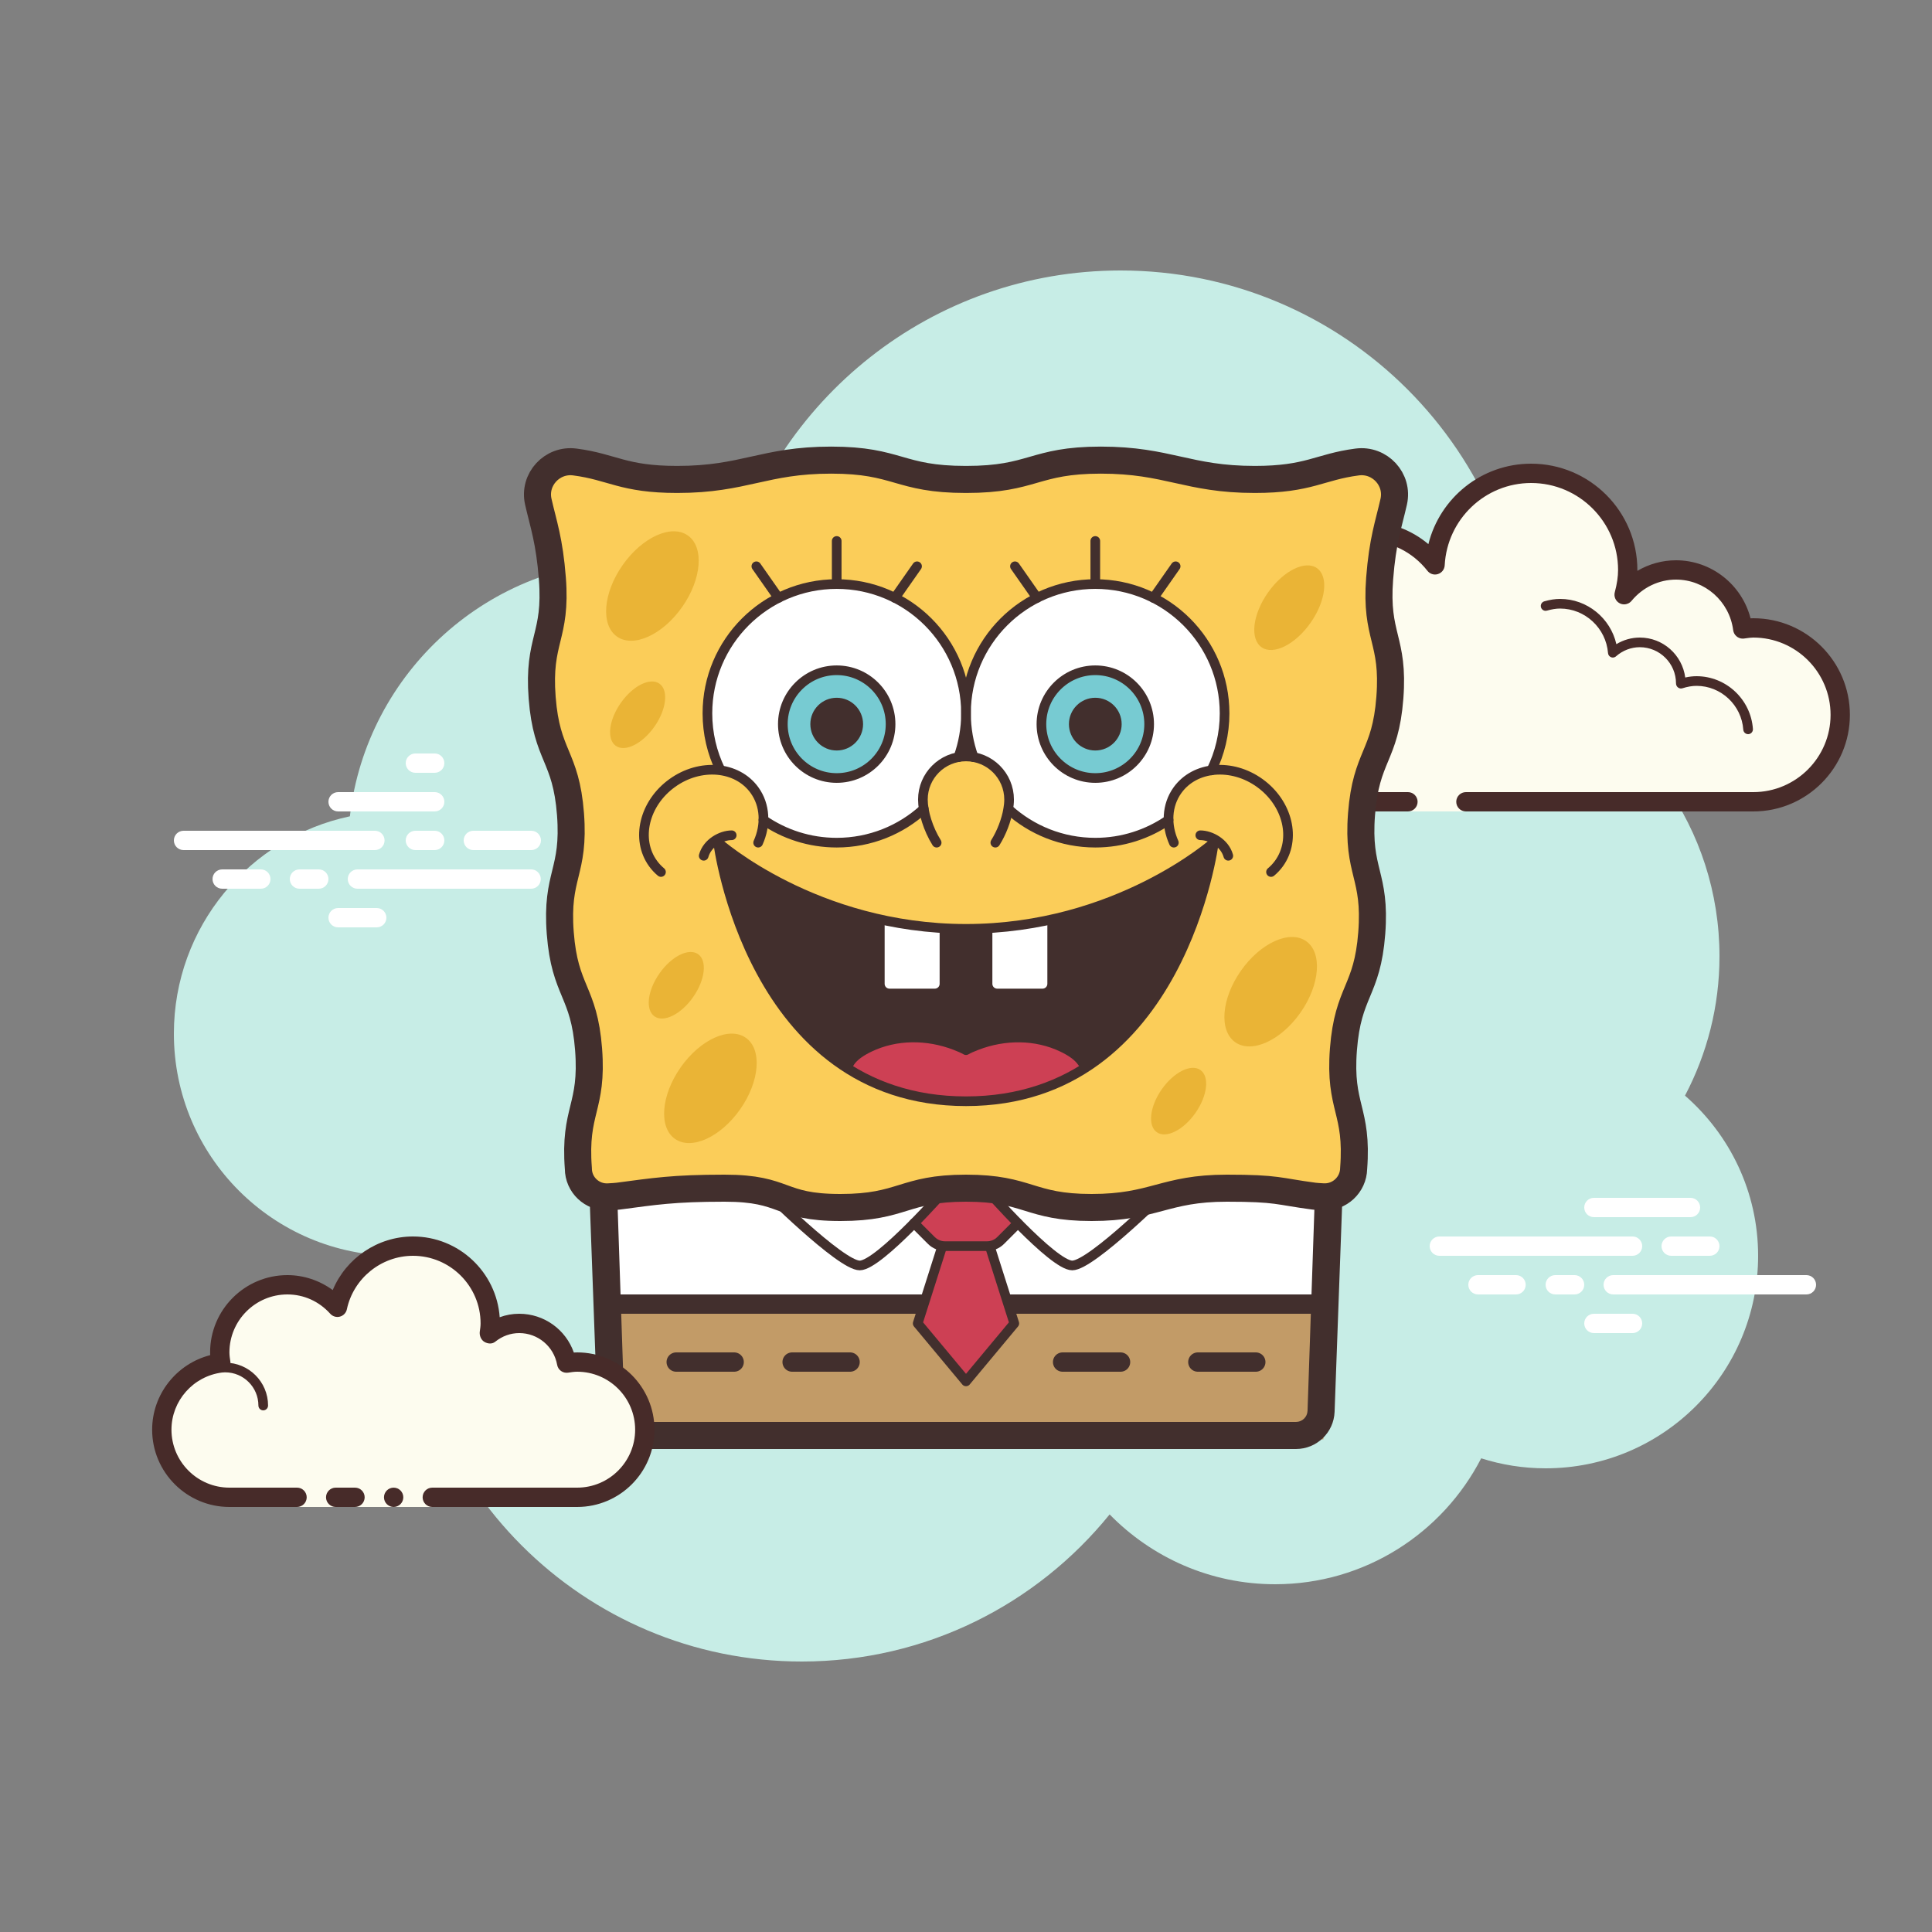 <svg
            xmlns="http://www.w3.org/2000/svg"
            x="0px"
            y="0px"
            width="100"
            height="100"
            viewBox="0 0 100 100"
          >
            <rect x="0" y="0" width="100" height="100" fill="#808080" stroke="none"/>
            <path
              fill="#c7ede6"
              d="M87.215,56.71C88.35,54.555,89,52.105,89,49.5c0-6.621-4.159-12.257-10.001-14.478	C78.999,35.015,79,35.008,79,35c0-11.598-9.402-21-21-21c-9.784,0-17.981,6.701-20.313,15.757C36.211,29.272,34.638,29,33,29	c-7.692,0-14.023,5.793-14.89,13.252C12.906,43.353,9,47.969,9,53.5C9,59.851,14.149,65,20.5,65c0.177,0,0.352-0.012,0.526-0.022	C21.022,65.153,21,65.324,21,65.5C21,76.822,30.178,86,41.5,86c6.437,0,12.175-2.972,15.934-7.614C59.612,80.611,62.64,82,66,82	c4.65,0,8.674-2.65,10.666-6.518C77.718,75.817,78.837,76,80,76c6.075,0,11-4.925,11-11C91,61.689,89.53,58.727,87.215,56.71z"
            ></path>
            <path
              fill="#fff"
              d="M19.405,44H9.5C9.224,44,9,43.776,9,43.5S9.224,43,9.5,43h9.905c0.276,0,0.5,0.224,0.5,0.5	S19.682,44,19.405,44z"
            ></path>
            <path
              fill="#fff"
              d="M22.5,44h-1c-0.276,0-0.5-0.224-0.5-0.5s0.224-0.5,0.5-0.5h1c0.276,0,0.5,0.224,0.5,0.5	S22.777,44,22.5,44z"
            ></path>
            <path
              fill="#fff"
              d="M27.491,46H18.5c-0.276,0-0.5-0.224-0.5-0.5s0.224-0.5,0.5-0.5h8.991c0.276,0,0.5,0.224,0.5,0.5	S27.767,46,27.491,46z"
            ></path>
            <path
              fill="#fff"
              d="M16.5,46h-1c-0.276,0-0.5-0.224-0.5-0.5s0.224-0.5,0.5-0.5h1c0.276,0,0.5,0.224,0.5,0.5	S16.777,46,16.5,46z"
            ></path>
            <path
              fill="#fff"
              d="M13.5,46h-2c-0.276,0-0.5-0.224-0.5-0.5s0.224-0.5,0.5-0.5h2c0.276,0,0.5,0.224,0.5,0.5	S13.777,46,13.5,46z"
            ></path>
            <path
              fill="#fff"
              d="M19.5,48h-2c-0.276,0-0.5-0.224-0.5-0.5s0.224-0.5,0.5-0.5h2c0.276,0,0.5,0.224,0.5,0.5	S19.776,48,19.5,48z"
            ></path>
            <path
              fill="#fff"
              d="M22.5,39c-0.177,0-0.823,0-1,0c-0.276,0-0.5,0.224-0.5,0.5s0.224,0.5,0.5,0.5c0.177,0,0.823,0,1,0	c0.276,0,0.5-0.224,0.5-0.5S22.776,39,22.5,39z"
            ></path>
            <path
              fill="#fff"
              d="M22.5,41c-0.177,0-4.823,0-5,0c-0.276,0-0.5,0.224-0.5,0.5s0.224,0.5,0.5,0.5c0.177,0,4.823,0,5,0	c0.276,0,0.5-0.224,0.5-0.5S22.776,41,22.5,41z"
            ></path>
            <path
              fill="#fff"
              d="M27.5,43c-0.177,0-2.823,0-3,0c-0.276,0-0.5,0.224-0.5,0.5s0.224,0.5,0.5,0.5c0.177,0,2.823,0,3,0	c0.276,0,0.5-0.224,0.5-0.5S27.776,43,27.5,43z"
            ></path>
            <path
              fill="#fff"
              d="M84.5,65h-10c-0.276,0-0.5-0.224-0.5-0.5s0.224-0.5,0.5-0.5h10c0.276,0,0.5,0.224,0.5,0.5	S84.776,65,84.5,65z"
            ></path>
            <path
              fill="#fff"
              d="M88.5,65h-2c-0.276,0-0.5-0.224-0.5-0.5s0.224-0.5,0.5-0.5h2c0.276,0,0.5,0.224,0.5,0.5	S88.776,65,88.5,65z"
            ></path>
            <path
              fill="#fff"
              d="M93.5,67h-10c-0.276,0-0.5-0.224-0.5-0.5s0.224-0.5,0.5-0.5h10c0.276,0,0.5,0.224,0.5,0.5	S93.777,67,93.5,67z"
            ></path>
            <path
              fill="#fff"
              d="M81.5,67h-1c-0.276,0-0.5-0.224-0.5-0.5s0.224-0.5,0.5-0.5h1c0.276,0,0.5,0.224,0.5,0.5	S81.776,67,81.5,67z"
            ></path>
            <path
              fill="#fff"
              d="M78.47,67H76.5c-0.276,0-0.5-0.224-0.5-0.5s0.224-0.5,0.5-0.5h1.97c0.276,0,0.5,0.224,0.5,0.5	S78.746,67,78.47,67z"
            ></path>
            <path
              fill="#fff"
              d="M87.5,63h-5c-0.276,0-0.5-0.224-0.5-0.5s0.224-0.5,0.5-0.5h5c0.276,0,0.5,0.224,0.5,0.5	S87.777,63,87.5,63z"
            ></path>
            <path
              fill="#fff"
              d="M84.5,69h-2c-0.276,0-0.5-0.224-0.5-0.5s0.224-0.5,0.5-0.5h2c0.276,0,0.5,0.224,0.5,0.5	S84.776,69,84.5,69z"
            ></path>
            <path
              fill="#fdfcef"
              d="M72.875,41.5c0,0-3.64,0-6.125,0s-4.5-2.015-4.5-4.5c0-2.333,1.782-4.229,4.055-4.455	C66.283,32.364,66.25,32.187,66.25,32c0-2.485,2.015-4.5,4.5-4.5c1.438,0,2.703,0.686,3.527,1.736	c0.14-2.636,2.302-4.736,4.973-4.736c2.761,0,5,2.239,5,5c0,0.446-0.077,0.87-0.187,1.282c0.642-0.777,1.6-1.282,2.687-1.282	c1.781,0,3.234,1.335,3.455,3.055c0.181-0.022,0.358-0.055,0.545-0.055c2.485,0,4.5,2.015,4.5,4.5s-2.015,4.5-4.5,4.5s-9.5,0-9.5,0	h-5.375V42h-3V41.5z"
            ></path>
            <path
              fill="#472b29"
              d="M79.25,24c3.033,0,5.5,2.467,5.5,5.5c0,0.016,0,0.031,0,0.047c0.602-0.354,1.29-0.547,2-0.547	c1.831,0,3.411,1.261,3.858,3.005C90.655,32.002,90.702,32,90.75,32c2.757,0,5,2.243,5,5s-2.243,5-5,5H75.875	c-0.276,0-0.5-0.224-0.5-0.5s0.224-0.5,0.5-0.5H90.75c2.206,0,4-1.794,4-4s-1.794-4-4-4c-0.117,0-0.23,0.017-0.343,0.032	l-0.141,0.019c-0.021,0.003-0.041,0.004-0.062,0.004c-0.246,0-0.462-0.185-0.495-0.437C89.518,31.125,88.246,30,86.75,30	c-0.885,0-1.723,0.401-2.301,1.1c-0.098,0.118-0.241,0.182-0.386,0.182c-0.078,0-0.156-0.018-0.228-0.056	c-0.209-0.107-0.314-0.346-0.254-0.573c0.116-0.436,0.17-0.802,0.17-1.153c0-2.481-2.019-4.5-4.5-4.5	c-2.381,0-4.347,1.872-4.474,4.263c-0.011,0.208-0.15,0.387-0.349,0.45c-0.05,0.016-0.101,0.024-0.152,0.024	c-0.15,0-0.296-0.069-0.392-0.192C73.112,28.563,71.971,28,70.75,28c-2.206,0-4,1.794-4,4c0,0.117,0.017,0.23,0.032,0.343	l0.019,0.141c0.016,0.134-0.022,0.268-0.106,0.373s-0.207,0.172-0.34,0.185C64.299,33.247,62.75,34.949,62.75,37	c0,2.206,1.794,4,4,4h6.125c0.276,0,0.5,0.224,0.5,0.5s-0.224,0.5-0.5,0.5H66.75c-2.757,0-5-2.243-5-5	c0-2.397,1.689-4.413,4.003-4.877C65.751,32.082,65.75,32.041,65.75,32c0-2.757,2.243-5,5-5c1.176,0,2.293,0.416,3.183,1.164	C74.531,25.76,76.695,24,79.25,24L79.25,24z"
            ></path>
            <path
              fill="#472b29"
              d="M80.75,31c1.403,0,2.609,0.999,2.913,2.341C84.03,33.119,84.449,33,84.875,33	c1.202,0,2.198,0.897,2.353,2.068C87.431,35.022,87.624,35,87.813,35c1.529,0,2.811,1.2,2.918,2.732	C90.74,37.87,90.636,37.99,90.499,38c-0.006,0-0.012,0-0.018,0c-0.13,0-0.24-0.101-0.249-0.232	c-0.089-1.271-1.151-2.268-2.419-2.268c-0.229,0-0.47,0.042-0.738,0.127c-0.022,0.007-0.045,0.01-0.067,0.01	c-0.055,0-0.11-0.02-0.156-0.054c-0.064-0.047-0.102-0.129-0.102-0.209c0-1.034-0.841-1.875-1.875-1.875	c-0.447,0-0.885,0.168-1.231,0.473c-0.047,0.041-0.106,0.063-0.165,0.063c-0.032,0-0.063-0.006-0.093-0.019	c-0.088-0.035-0.148-0.117-0.155-0.212c-0.102-1.292-1.191-2.305-2.479-2.305c-0.208,0-0.425,0.034-0.682,0.107	c-0.023,0.007-0.047,0.01-0.07,0.01c-0.109,0-0.207-0.073-0.239-0.182c-0.038-0.133,0.039-0.271,0.172-0.309	C80.233,31.04,80.494,31,80.75,31L80.75,31z"
            ></path>
            <rect width="38" height="5.86" x="31" y="61.64" fill="#fff"></rect>
            <rect
              width="37"
              height="7"
              x="31.5"
              y="67.5"
              fill="#c29b67"
              fill-rule="evenodd"
              clip-rule="evenodd"
            ></rect>
            <path
              fill="#422f2d"
              d="M68.065,61.64l-0.387,11.384c-0.013,0.323-0.276,0.576-0.6,0.576H32.922	c-0.323,0-0.587-0.253-0.6-0.574L31.935,61.5H30.5l0.423,11.58c0.043,1.073,0.925,1.92,1.999,1.92h34.157	c1.073,0,1.956-0.847,1.999-1.92L69.5,61.5L68.065,61.64z"
            ></path>
            <line
              x1="32"
              x2="68"
              y1="67.5"
              y2="67.5"
              fill="none"
              stroke="#422f2d"
              stroke-linecap="round"
              stroke-linejoin="round"
              stroke-miterlimit="10"
            ></line>
            <line
              x1="35"
              x2="38"
              y1="70.5"
              y2="70.5"
              fill="none"
              stroke="#422f2d"
              stroke-linecap="round"
              stroke-linejoin="round"
              stroke-miterlimit="10"
            ></line>
            <line
              x1="41"
              x2="44"
              y1="70.5"
              y2="70.5"
              fill="none"
              stroke="#422f2d"
              stroke-linecap="round"
              stroke-linejoin="round"
              stroke-miterlimit="10"
            ></line>
            <line
              x1="62"
              x2="65"
              y1="70.5"
              y2="70.5"
              fill="none"
              stroke="#422f2d"
              stroke-linecap="round"
              stroke-linejoin="round"
              stroke-miterlimit="10"
            ></line>
            <line
              x1="55"
              x2="58"
              y1="70.5"
              y2="70.5"
              fill="none"
              stroke="#422f2d"
              stroke-linecap="round"
              stroke-linejoin="round"
              stroke-miterlimit="10"
            ></line>
            <polyline
              fill="#cd4054"
              stroke="#422f2d"
              stroke-linecap="round"
              stroke-linejoin="round"
              stroke-miterlimit="10"
              stroke-width=".5"
              points="51.239,64.532 52.5,68.5 50,71.5 47.5,68.5 48.761,64.532"
            ></polyline>
            <polygon
              fill="#cd4054"
              points="49,61.5 47.053,63.053 48.431,64.371 51.57,64.371 52.947,63.053 51.357,61.5"
            ></polygon>
            <path
              fill="#fff"
              stroke="#422f2d"
              stroke-linecap="round"
              stroke-linejoin="round"
              stroke-miterlimit="10"
              stroke-width=".5"
              d="M49,61.5c0,0-3.5,4-4.5,4s-5-4-5-4H49z"
            ></path>
            <path
              fill="#fff"
              stroke="#422f2d"
              stroke-linecap="round"
              stroke-linejoin="round"
              stroke-miterlimit="10"
              stroke-width=".5"
              d="M51,61.5c0,0,3.5,4,4.5,4s5-4,5-4H51z"
            ></path>
            <path
              fill="none"
              stroke="#422f2d"
              stroke-linecap="round"
              stroke-linejoin="round"
              stroke-miterlimit="10"
              stroke-width=".5"
              d="M47.312,63.312l0.895,0.895c0.188,0.188,0.442,0.293,0.707,0.293h2.172c0.265,0,0.52-0.105,0.707-0.293l0.887-0.887"
            ></path>
            <path
              fill="#fbcd59"
              d="M68,61.911C66.142,61.667,65.656,61,63.003,61c-3.249,0-3.249,1-6.498,1c-3.247,0-3.247-1-6.495-1	c-3.25,0-3.25,1-6.5,1c-3.252,0-3.252-1-6.505-1c-2.657,0-3.143,0.667-5.005,0.912c-0.107,0.014-0.296,0.027-0.516,0.038	c-0.84,0.042-1.548-0.626-1.548-1.467l0,0c-0.234-3.045,0.763-3.122,0.529-6.167c-0.234-3.046-1.231-2.969-1.466-6.015	c-0.234-3.044,0.763-3.121,0.529-6.165c-0.234-3.047-1.231-2.97-1.466-6.017c-0.235-3.049,0.763-3.126,0.528-6.175	c-0.151-1.966-0.463-2.807-0.728-3.974c-0.262-1.154,0.72-2.213,1.893-2.057l0.014,0.002c1.929,0.252,2.474,0.901,5.282,0.901	c3.486,0,4.486-1,7.971-1c3.484,0,3.484,1,6.967,1h0.022c3.484,0,3.484-1,6.967-1c3.486,0,4.486,1,7.971,1	c2.808,0,3.353-0.649,5.282-0.901l0.014-0.002c1.173-0.156,2.155,0.903,1.893,2.057c-0.265,1.167-0.577,2.009-0.728,3.974	c-0.235,3.049,0.763,3.126,0.528,6.175c-0.234,3.047-1.231,2.97-1.466,6.017c-0.234,3.044,0.763,3.121,0.529,6.165	c-0.234,3.046-1.231,2.969-1.466,6.015c-0.234,3.045,0.763,3.122,0.529,6.167l0,0c-0.017,0.845-0.733,1.509-1.578,1.465	C68.28,61.937,68.103,61.925,68,61.911z"
            ></path>
            <path
              fill="none"
              stroke="#422f2d"
              stroke-linecap="round"
              stroke-linejoin="round"
              stroke-miterlimit="10"
              stroke-width="1.4"
              d="M68,61.911c-1.858-0.245-1.848-0.411-4.5-0.411c-3.249,0-3.751,1-7,1c-3.247,0-3.253-1-6.5-1c-3.25,0-3.25,1-6.5,1	c-3.252,0-2.748-1-6-1c-2.657,0-3.638,0.167-5.5,0.412c-0.107,0.014-0.296,0.027-0.516,0.038c-0.84,0.042-1.548-0.626-1.548-1.467	l0,0c-0.234-3.045,0.763-3.122,0.529-6.167c-0.234-3.046-1.231-2.969-1.466-6.015c-0.234-3.044,0.763-3.121,0.529-6.165	c-0.234-3.047-1.231-2.97-1.466-6.017c-0.235-3.049,0.763-3.126,0.528-6.175c-0.151-1.966-0.463-2.807-0.728-3.974	c-0.262-1.154,0.72-2.213,1.893-2.057l0.014,0.002c1.929,0.252,2.474,0.901,5.282,0.901c3.486,0,4.486-1,7.971-1	c3.484,0,3.484,1,6.967,1h0.022c3.484,0,3.484-1,6.967-1c3.486,0,4.486,1,7.971,1c2.808,0,3.353-0.649,5.282-0.901l0.014-0.002	c1.173-0.156,2.155,0.903,1.893,2.057c-0.265,1.167-0.577,2.009-0.728,3.974c-0.235,3.049,0.763,3.126,0.528,6.175	c-0.234,3.047-1.231,2.97-1.466,6.017c-0.234,3.044,0.763,3.121,0.529,6.165c-0.234,3.046-1.231,2.969-1.466,6.015	c-0.234,3.045,0.763,3.122,0.529,6.167l0,0c-0.017,0.845-0.733,1.509-1.578,1.465C68.28,61.937,68.103,61.925,68,61.911z"
            ></path>
            <path
              fill="#fff"
              d="M50,36.923c0-3.696,2.996-6.692,6.692-6.692s6.692,2.996,6.692,6.692c0,1.06-0.246,2.062-0.685,2.953	c0,0-1.055,0.236-1.46,0.688c-0.355,0.397-0.756,1.875-0.756,1.875c-1.078,0.742-2.384,1.177-3.791,1.177	c-1.728,0-3.303-0.655-4.491-1.73c0,0-0.113-1.371-0.425-1.847c-0.286-0.435-1.382-0.848-1.382-0.848	C50.139,38.482,50,37.719,50,36.923z"
            ></path>
            <path
              fill="#fff"
              d="M50,36.923c0-3.696-2.996-6.692-6.692-6.692s-6.692,2.996-6.692,6.692	c0,1.06,0.246,2.062,0.685,2.953c0,0,1.055,0.236,1.46,0.688c0.355,0.397,0.756,1.875,0.756,1.875	c1.078,0.742,2.384,1.177,3.791,1.177c1.728,0,3.303-0.655,4.491-1.73c0,0,0.113-1.371,0.425-1.847	c0.286-0.435,1.382-0.848,1.382-0.848C49.861,38.482,50,37.719,50,36.923z"
            ></path>
            <path
              fill="none"
              stroke="#422f2d"
              stroke-linecap="round"
              stroke-linejoin="round"
              stroke-miterlimit="10"
              stroke-width=".5"
              d="M37.284,39.842c-0.428-0.882-0.668-1.873-0.668-2.919c0-3.696,2.996-6.692,6.692-6.692S50,33.227,50,36.923	c0,0.796-0.139,1.559-0.394,2.267"
            ></path>
            <path
              fill="none"
              stroke="#422f2d"
              stroke-linecap="round"
              stroke-linejoin="round"
              stroke-miterlimit="10"
              stroke-width=".5"
              d="M47.814,41.871c-1.189,1.084-2.771,1.745-4.506,1.745c-1.408,0-2.715-0.435-3.793-1.178"
            ></path>
            <path
              fill="none"
              stroke="#422f2d"
              stroke-linecap="round"
              stroke-linejoin="round"
              stroke-miterlimit="10"
              stroke-width=".5"
              d="M60.484,42.439c-1.078,0.742-2.384,1.177-3.791,1.177c-1.728,0-3.303-0.655-4.491-1.731"
            ></path>
            <path
              fill="none"
              stroke="#422f2d"
              stroke-linecap="round"
              stroke-linejoin="round"
              stroke-miterlimit="10"
              stroke-width=".5"
              d="M50.394,39.19C50.139,38.482,50,37.719,50,36.923c0-3.696,2.996-6.692,6.692-6.692s6.692,2.996,6.692,6.692	c0,1.06-0.246,2.062-0.685,2.953"
            ></path>
            <path
              fill="none"
              stroke="#422f2d"
              stroke-linecap="round"
              stroke-linejoin="round"
              stroke-miterlimit="10"
              stroke-width=".5"
              d="M48.481,43.616c-0.438-0.699-0.712-1.586-0.712-2.232c0-1.232,0.999-2.231,2.231-2.231s2.231,0.999,2.231,2.231	c0,0.161-0.017,0.338-0.05,0.523c-0.098,0.555-0.334,1.185-0.662,1.709"
            ></path>
            <polygon
              fill="#422f2d"
              points="49.899,38.515 49.696,39.097 50.315,39.124 50.091,38.515"
            ></polygon>
            <path
              fill="none"
              stroke="#422f2d"
              stroke-linecap="round"
              stroke-linejoin="round"
              stroke-miterlimit="10"
              stroke-width=".5"
              d="M60.758,43.616c-0.41-0.913-0.374-1.938,0.192-2.721c0.902-1.248,2.809-1.411,4.259-0.363c1.451,1.048,1.895,2.909,0.994,4.158	c-0.121,0.168-0.261,0.317-0.415,0.445"
            ></path>
            <path
              fill="none"
              stroke="#422f2d"
              stroke-linecap="round"
              stroke-linejoin="round"
              stroke-miterlimit="10"
              stroke-width=".5"
              d="M39.242,43.616c0.41-0.913,0.374-1.938-0.192-2.721c-0.902-1.248-2.809-1.411-4.259-0.363c-1.451,1.048-1.895,2.909-0.994,4.158	c0.121,0.168,0.261,0.317,0.415,0.445"
            ></path>
            <circle cx="56.692" cy="37.481" r="2.788" fill="#77cbd2"></circle>
            <circle cx="43.308" cy="37.481" r="2.788" fill="#77cbd2"></circle>
            <circle
              cx="56.692"
              cy="37.481"
              r="2.788"
              fill="none"
              stroke="#422f2d"
              stroke-linecap="round"
              stroke-linejoin="round"
              stroke-miterlimit="10"
              stroke-width=".5"
            ></circle>
            <circle
              cx="56.692"
              cy="37.481"
              r="1.115"
              fill="#422f2d"
              stroke="#422f2d"
              stroke-linecap="round"
              stroke-linejoin="round"
              stroke-miterlimit="10"
              stroke-width=".5"
            ></circle>
            <circle
              cx="43.308"
              cy="37.481"
              r="2.788"
              fill="none"
              stroke="#422f2d"
              stroke-linecap="round"
              stroke-linejoin="round"
              stroke-miterlimit="10"
              stroke-width=".5"
            ></circle>
            <circle
              cx="43.308"
              cy="37.481"
              r="1.115"
              fill="#422f2d"
              stroke="#422f2d"
              stroke-linecap="round"
              stroke-linejoin="round"
              stroke-miterlimit="10"
              stroke-width=".5"
            ></circle>
            <line
              x1="56.692"
              x2="56.692"
              y1="30.231"
              y2="28"
              fill="none"
              stroke="#422f2d"
              stroke-linecap="round"
              stroke-linejoin="round"
              stroke-miterlimit="10"
              stroke-width=".5"
            ></line>
            <line
              x1="59.706"
              x2="60.851"
              y1="30.946"
              y2="29.311"
              fill="none"
              stroke="#422f2d"
              stroke-linecap="round"
              stroke-linejoin="round"
              stroke-miterlimit="10"
              stroke-width=".5"
            ></line>
            <line
              x1="53.679"
              x2="52.534"
              y1="30.946"
              y2="29.311"
              fill="none"
              stroke="#422f2d"
              stroke-linecap="round"
              stroke-linejoin="round"
              stroke-miterlimit="10"
              stroke-width=".5"
            ></line>
            <line
              x1="43.308"
              x2="43.308"
              y1="30.231"
              y2="28"
              fill="none"
              stroke="#422f2d"
              stroke-linecap="round"
              stroke-linejoin="round"
              stroke-miterlimit="10"
              stroke-width=".5"
            ></line>
            <line
              x1="40.294"
              x2="39.149"
              y1="30.946"
              y2="29.311"
              fill="none"
              stroke="#422f2d"
              stroke-linecap="round"
              stroke-linejoin="round"
              stroke-miterlimit="10"
              stroke-width=".5"
            ></line>
            <line
              x1="46.321"
              x2="47.466"
              y1="30.946"
              y2="29.311"
              fill="none"
              stroke="#422f2d"
              stroke-linecap="round"
              stroke-linejoin="round"
              stroke-miterlimit="10"
              stroke-width=".5"
            ></line>
            <path
              fill="none"
              stroke="#422f2d"
              stroke-linecap="round"
              stroke-linejoin="round"
              stroke-miterlimit="10"
              stroke-width=".5"
              d="M36.424,44.295c0.191-0.679,0.918-1.062,1.448-1.062"
            ></path>
            <path
              fill="#422f2d"
              d="M50,57c11.154,0,12.827-13.385,12.827-13.385S57.808,48.077,50,48.077s-12.827-4.462-12.827-4.462	S38.846,57,50,57z"
            ></path>
            <path
              fill="#cd4054"
              d="M56.155,55.163c-0.507-1.026-1.805-1.467-3.362-1.467c-0.845,0-2.178,0.299-2.794,0.661	c-0.615-0.362-1.724-0.658-2.569-0.658c-1.562,0-3.057,0.435-3.559,1.468c0,0,2.443,1.834,6.128,1.834	C53.685,57,56.155,55.163,56.155,55.163z"
            ></path>
            <path
              fill="#fff"
              d="M48.885,48.077v2.846c0,0.276-0.224,0.5-0.5,0.5h-2.346c-0.276,0-0.5-0.224-0.5-0.5v-3.222	L48.885,48.077z"
            ></path>
            <path
              fill="#fff"
              d="M51.115,48.077v2.846c0,0.276,0.224,0.5,0.5,0.5h2.346c0.276,0,0.5-0.224,0.5-0.5v-3.222	L51.115,48.077z"
            ></path>
            <path
              fill="none"
              stroke="#422f2d"
              stroke-linecap="round"
              stroke-linejoin="round"
              stroke-miterlimit="10"
              stroke-width=".5"
              d="M50,57c11.154,0,12.827-13.385,12.827-13.385S57.808,48.077,50,48.077s-12.827-4.462-12.827-4.462S38.846,57,50,57z"
            ></path>
            <path
              fill="none"
              stroke="#422f2d"
              stroke-linecap="round"
              stroke-linejoin="round"
              stroke-miterlimit="10"
              stroke-width=".5"
              d="M48.885,48.077v2.846c0,0.276-0.224,0.5-0.5,0.5h-2.346c-0.276,0-0.5-0.224-0.5-0.5v-3.222"
            ></path>
            <path
              fill="none"
              stroke="#422f2d"
              stroke-linecap="round"
              stroke-linejoin="round"
              stroke-miterlimit="10"
              stroke-width=".5"
              d="M51.115,48.077v2.846c0,0.276,0.224,0.5,0.5,0.5h2.346c0.276,0,0.5-0.224,0.5-0.5v-3.222"
            ></path>
            <path
              fill="none"
              stroke="#422f2d"
              stroke-linecap="round"
              stroke-linejoin="round"
              stroke-miterlimit="10"
              stroke-width=".5"
              d="M43.872,55.166L44,54.961c0.197-0.294,0.561-0.541,0.981-0.745c1.392-0.675,3.019-0.665,4.463-0.111	c0.226,0.087,0.422,0.173,0.556,0.251c0.133-0.078,0.328-0.164,0.553-0.25c1.442-0.554,3.067-0.563,4.458,0.109	c0.421,0.203,0.788,0.45,0.989,0.743l0.155,0.205"
            ></path>
            <path
              fill="none"
              stroke="#422f2d"
              stroke-linecap="round"
              stroke-linejoin="round"
              stroke-miterlimit="10"
              stroke-width=".5"
              d="M63.576,44.295c-0.191-0.679-0.918-1.062-1.448-1.062"
            ></path>
            <ellipse
              cx="33.768"
              cy="30.335"
              fill="#eab436"
              rx="3.195"
              ry="1.884"
              transform="rotate(-55 33.766 30.333)"
            ></ellipse>
            <ellipse
              cx="36.769"
              cy="56.335"
              fill="#eab436"
              rx="3.195"
              ry="1.884"
              transform="rotate(-55 36.767 56.332)"
            ></ellipse>
            <ellipse
              cx="65.769"
              cy="51.334"
              fill="#eab436"
              rx="3.195"
              ry="1.884"
              transform="rotate(-55 65.766 51.331)"
            ></ellipse>
            <ellipse
              cx="66.732"
              cy="31.458"
              fill="#eab436"
              rx="2.499"
              ry="1.352"
              transform="rotate(-55 66.728 31.456)"
            ></ellipse>
            <ellipse
              cx="33.003"
              cy="36.999"
              fill="#eab436"
              rx="1.966"
              ry="1.065"
              transform="rotate(-55 33 36.997)"
            ></ellipse>
            <ellipse
              cx="35.003"
              cy="51"
              fill="#eab436"
              rx="1.966"
              ry="1.065"
              transform="rotate(-55 35.001 50.997)"
            ></ellipse>
            <ellipse
              cx="61.004"
              cy="56.998"
              fill="#eab436"
              rx="1.966"
              ry="1.065"
              transform="rotate(-55 61 56.995)"
            ></ellipse>
            <path
              fill="#fdfcef"
              d="M15.375,77.5c0,0-1.567,0-3.5,0s-3.5-1.567-3.5-3.5c0-1.781,1.335-3.234,3.055-3.455	c-0.028-0.179-0.055-0.358-0.055-0.545c0-1.933,1.567-3.5,3.5-3.5c1.032,0,1.95,0.455,2.59,1.165	c0.384-1.808,1.987-3.165,3.91-3.165c2.209,0,4,1.791,4,4c0,0.191-0.03,0.374-0.056,0.558c0.428-0.344,0.965-0.558,1.556-0.558	c1.228,0,2.245,0.887,2.455,2.055c0.179-0.028,0.358-0.055,0.545-0.055c1.933,0,3.5,1.567,3.5,3.5s-1.567,3.5-3.5,3.5s-7.5,0-7.5,0	V78h-7V77.5z"
            ></path>
            <path
              fill="#472b29"
              d="M13.625,73c0.138,0,0.25-0.112,0.25-0.25c0-1.223-0.995-2.218-2.218-2.218	c-0.034,0.009-0.737-0.001-1.244,0.136c-0.133,0.036-0.212,0.173-0.176,0.306c0.036,0.134,0.173,0.213,0.306,0.176	c0.444-0.12,1.1-0.12,1.113-0.118c0.948,0,1.719,0.771,1.719,1.718C13.375,72.888,13.487,73,13.625,73z"
            ></path>
            <circle cx="20.375" cy="77.5" r=".5" fill="#472b29"></circle>
            <path
              fill="#472b29"
              d="M11.875,78h3.5c0.276,0,0.5-0.224,0.5-0.5s-0.224-0.5-0.5-0.5h-3.5c-1.654,0-3-1.346-3-3	c0-1.496,1.125-2.768,2.618-2.959c0.134-0.018,0.255-0.088,0.336-0.196s0.115-0.244,0.094-0.377C11.9,70.314,11.875,70.16,11.875,70	c0-1.654,1.346-3,3-3c0.85,0,1.638,0.355,2.219,1c0.125,0.139,0.321,0.198,0.5,0.148c0.182-0.049,0.321-0.195,0.36-0.379	C18.295,66.165,19.734,65,21.375,65c1.93,0,3.5,1.57,3.5,3.5c0,0.143-0.021,0.28-0.041,0.418c-0.029,0.203,0.063,0.438,0.242,0.54	s0.396,0.118,0.556-0.01C25.997,69.155,26.426,69,26.875,69c0.966,0,1.792,0.691,1.963,1.644c0.048,0.267,0.296,0.446,0.569,0.405	C29.561,71.025,29.715,71,29.875,71c1.654,0,3,1.346,3,3s-1.346,3-3,3h-7.5c-0.276,0-0.5,0.224-0.5,0.5s0.224,0.5,0.5,0.5h7.5	c2.206,0,4-1.794,4-4s-1.794-4-4-4c-0.059,0-0.116,0.002-0.174,0.006C29.287,68.82,28.164,68,26.875,68	c-0.349,0-0.689,0.061-1.011,0.18C25.699,65.847,23.749,64,21.375,64c-1.831,0-3.466,1.127-4.153,2.774	C16.542,66.276,15.72,66,14.875,66c-2.206,0-4,1.794-4,4c0,0.048,0.001,0.095,0.004,0.142C9.136,70.59,7.875,72.169,7.875,74	C7.875,76.206,9.669,78,11.875,78z"
            ></path>
            <path
              fill="#472b29"
              d="M17.375,77c0.159,0,0.841,0,1,0c0.276,0,0.5,0.224,0.5,0.5s-0.224,0.5-0.5,0.5c-0.159,0-0.841,0-1,0	c-0.276,0-0.5-0.224-0.5-0.5S17.099,77,17.375,77z"
            ></path>
          </svg>